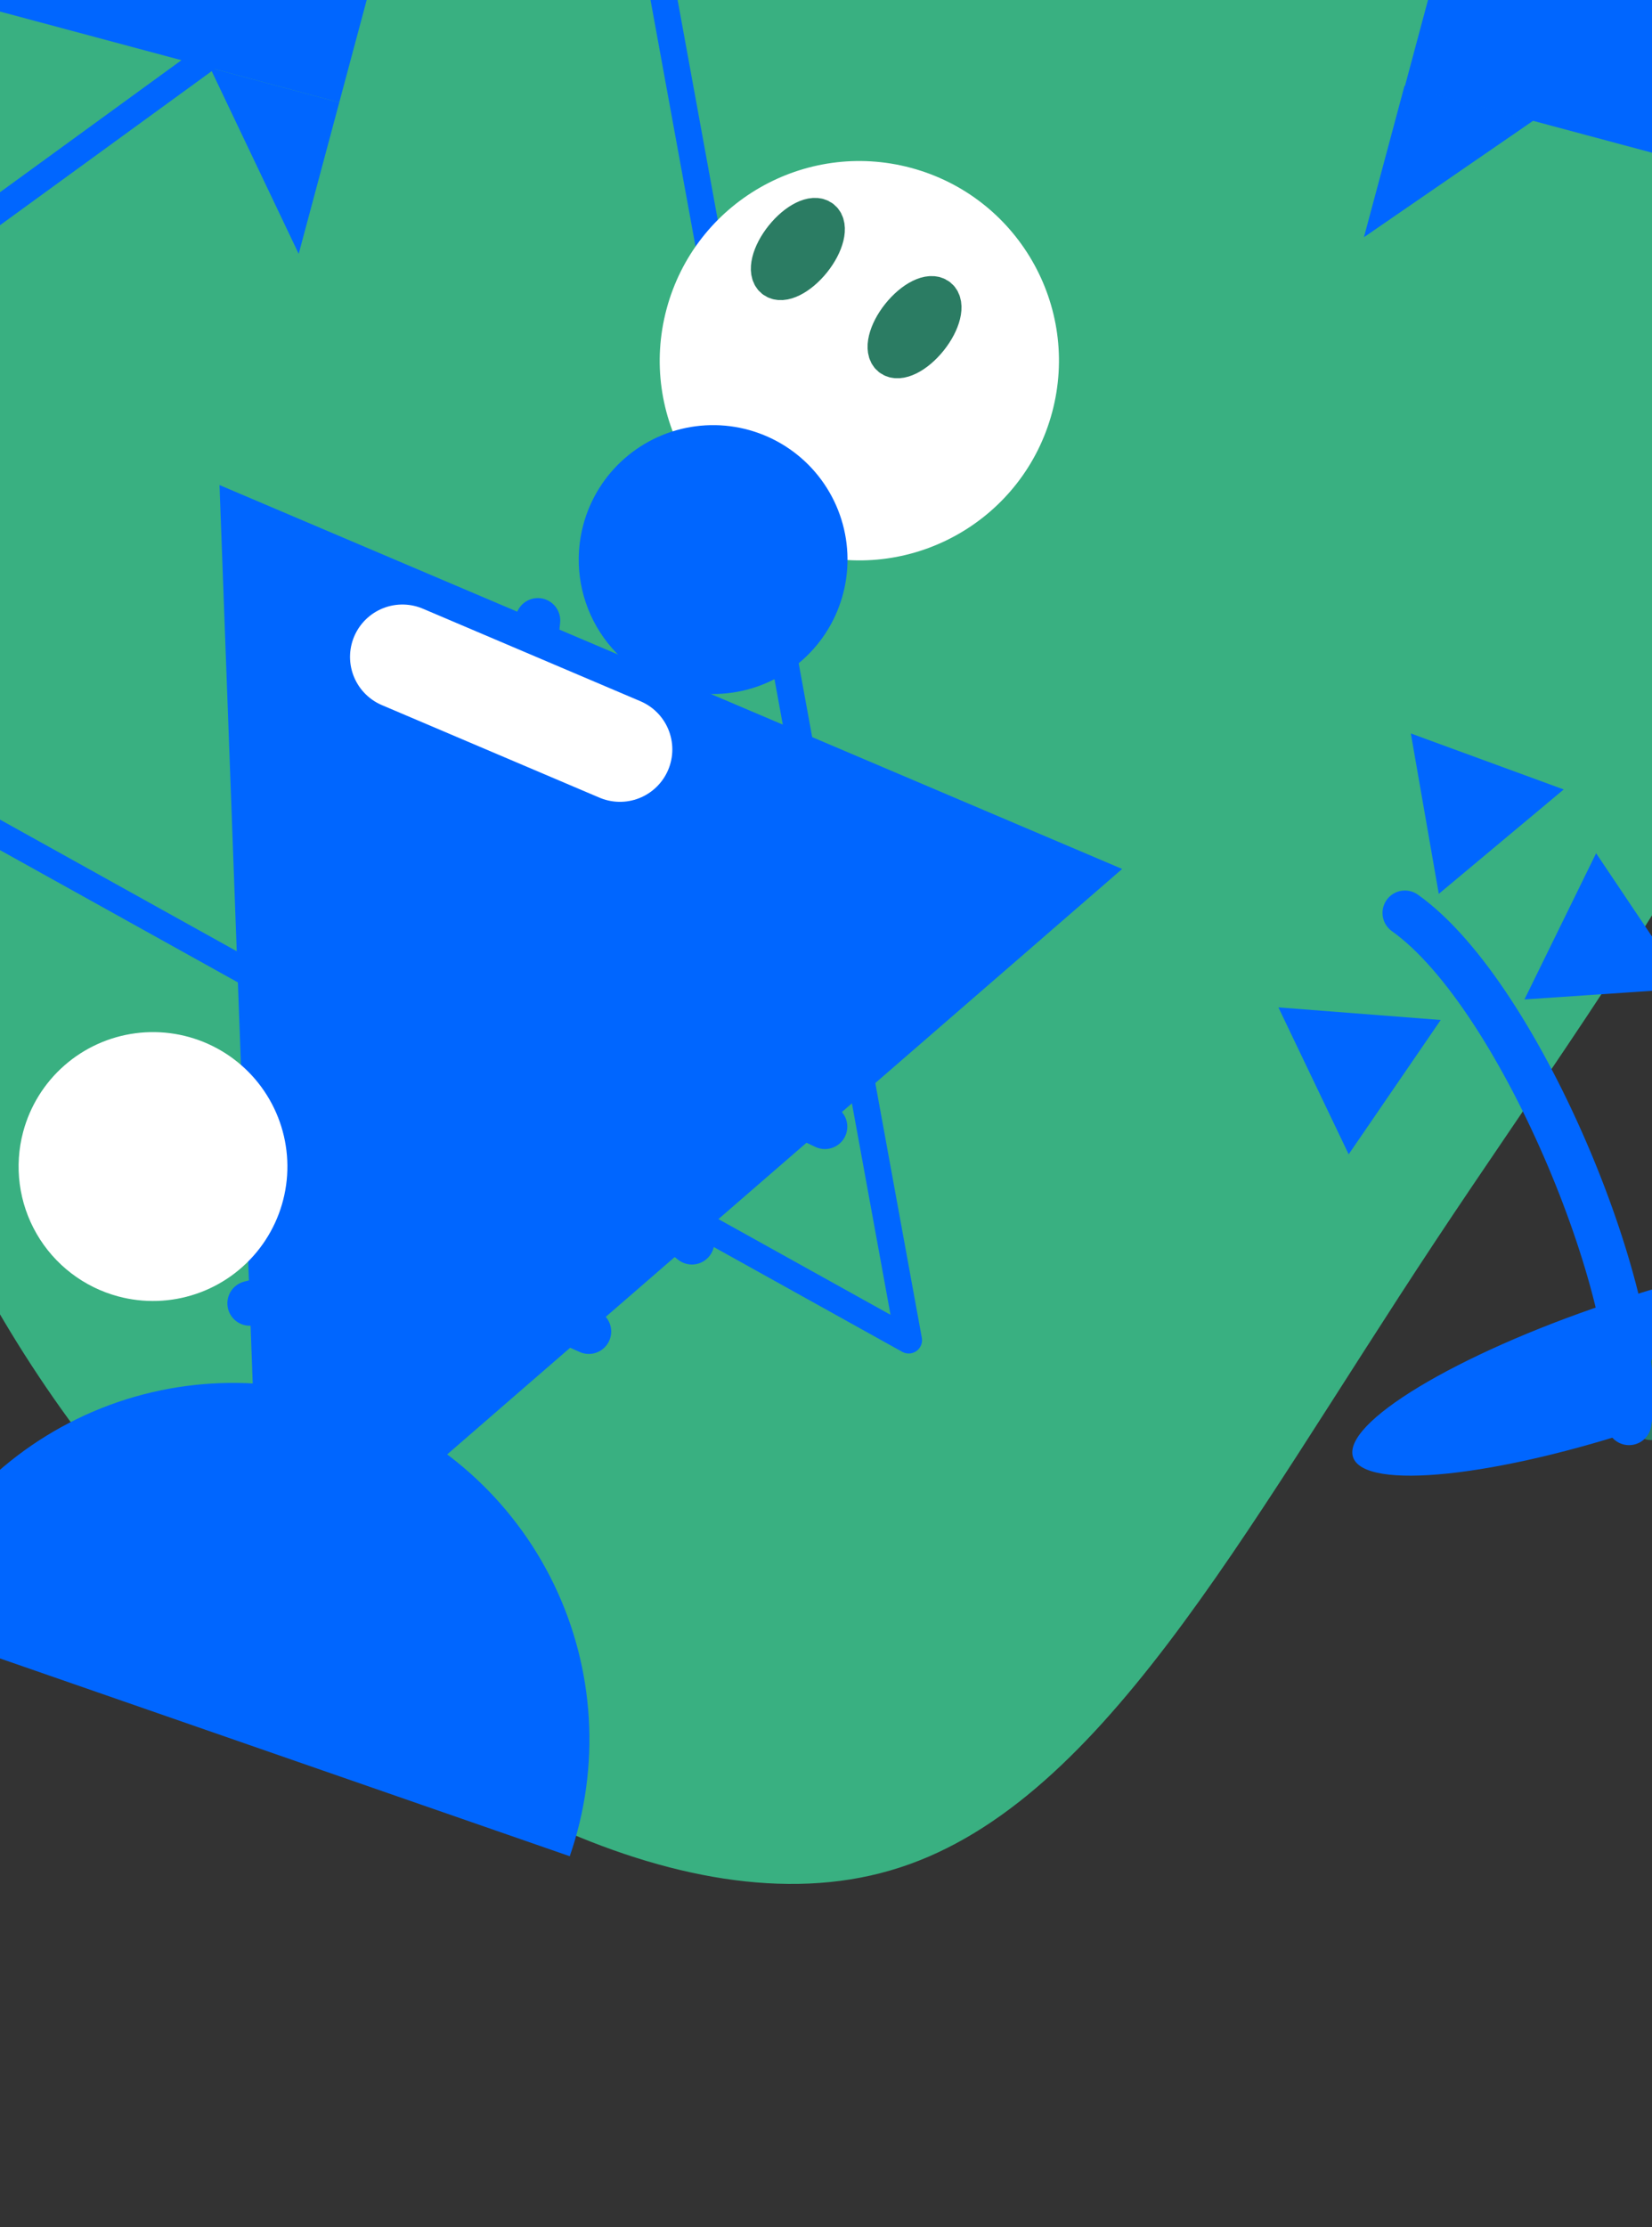 <svg width="256" height="345" viewBox="0 0 256 345" fill="none" xmlns="http://www.w3.org/2000/svg">
<rect x="0" y="0" width="256" height="345" fill="#333333" stroke="none"/>
<path d="M283.006 57.269C291.129 97.718 252.653 146.637 222.407 192.308C192.161 237.978 170.235 280.414 137.93 289.762C105.699 299.144 63.038 275.507 31.848 244.547C0.748 213.616 -18.965 175.344 -28.056 123.634C-37.226 71.889 -35.707 6.767 -1.754 -23.965C32.255 -54.599 98.698 -50.824 159.366 -32.922C219.975 -15.133 274.86 16.903 283.006 57.269Z" fill="#39B081"/>
<path d="M96.051 -37.542L-75.577 87.317L140.815 207.606L96.051 -37.542Z" stroke="#0066FF" stroke-width="4.13" stroke-linecap="round" stroke-linejoin="round"/>
<path fill-rule="evenodd" clip-rule="evenodd" d="M54.226 217.274C40.389 212.477 25.214 213.371 12.036 219.759C-1.142 226.147 -11.245 237.506 -16.051 251.339L88.291 287.551C93.088 273.714 92.194 258.539 85.806 245.361C79.418 232.183 68.059 222.08 54.226 217.274Z" fill="#0066FF"/>
<path d="M125.162 85.752C141.66 90.172 158.619 80.381 163.04 63.883C167.461 47.384 157.67 30.425 141.171 26.005C124.672 21.584 107.714 31.375 103.293 47.873C98.872 64.372 108.663 81.331 125.162 85.752Z" fill="white"/>
<path d="M143.812 52.365C145.809 49.873 146.488 47.098 145.327 46.173C144.166 45.248 141.609 46.511 139.612 49.003C137.614 51.495 136.963 54.273 138.111 55.194C139.259 56.116 141.818 54.858 143.812 52.365Z" stroke="#2B7C63" stroke-width="6.21" stroke-linecap="round" stroke-linejoin="round"/>
<path d="M125.737 40.255C127.735 37.763 128.413 34.987 127.252 34.062C126.091 33.138 123.535 34.401 121.537 36.893C119.54 39.384 118.867 42.157 120.027 43.086C121.187 44.015 123.75 42.726 125.737 40.255Z" stroke="#2B7C63" stroke-width="6.21" stroke-linecap="round" stroke-linejoin="round"/>
<path d="M164.076 -1.687C174.394 1.077 184.998 -5.045 187.763 -15.363C190.527 -25.68 184.405 -36.284 174.087 -39.049C163.77 -41.813 153.166 -35.691 150.401 -25.373C147.637 -15.056 153.759 -4.452 164.076 -1.687Z" fill="#2B7C63"/>
<path d="M34.016 75.141L40.492 250.276L173.891 134.61L34.016 75.141Z" fill="#0066FF"/>
<path d="M65.449 -32.192L-23.065 -55.91L-35.945 -7.841L52.569 15.876L65.449 -32.192Z" fill="#0066FF"/>
<path fill-rule="evenodd" clip-rule="evenodd" d="M32.566 10.516L46.287 39.325L52.57 15.876L32.566 10.516Z" fill="#0066FF"/>
<path fill-rule="evenodd" clip-rule="evenodd" d="M237.646 18.663L211.361 36.747L217.643 13.303L237.646 18.663Z" fill="#0066FF"/>
<path d="M217.698 13.392L306.212 37.109L314.869 4.802L226.354 -18.915L217.698 13.392Z" fill="#0066FF"/>
<path d="M38.705 201.9C51.864 198.301 65.745 198.276 78.917 201.827C83.143 202.958 87.267 204.444 91.243 206.269" stroke="#0066FF" stroke-width="6.94" stroke-linecap="round" stroke-linejoin="round"/>
<path d="M37.75 178.79C49.577 175.356 62.054 174.801 74.139 177.172C86.225 179.542 97.568 184.769 107.221 192.416" stroke="#0066FF" stroke-width="6.94" stroke-linecap="round" stroke-linejoin="round"/>
<path d="M127.832 174.532C113.13 167.779 100.924 156.574 92.94 142.502C84.957 128.43 81.6 112.204 83.346 96.12" stroke="#0066FF" stroke-width="6.94" stroke-linecap="round" stroke-linejoin="round"/>
<path fill-rule="evenodd" clip-rule="evenodd" d="M3.593 175.32C4.659 171.341 6.881 167.768 9.978 165.052C13.075 162.336 16.907 160.6 20.991 160.062C25.075 159.524 29.226 160.21 32.921 162.032C36.615 163.853 39.686 166.73 41.745 170.297C43.805 173.864 44.761 177.962 44.491 182.072C44.222 186.182 42.739 190.121 40.232 193.388C37.724 196.656 34.304 199.107 30.404 200.431C26.503 201.755 22.298 201.893 18.319 200.827C15.677 200.119 13.2 198.899 11.03 197.234C8.86 195.569 7.039 193.493 5.672 191.124C4.304 188.756 3.417 186.141 3.06 183.429C2.703 180.717 2.884 177.962 3.593 175.32Z" fill="white"/>
<path d="M255.437 220.93C278.95 213.035 296.584 202.386 294.824 197.145C293.064 191.903 272.576 194.054 249.064 201.949C225.551 209.843 207.917 220.492 209.677 225.734C211.437 230.975 231.924 228.824 255.437 220.93Z" fill="#0066FF"/>
<path d="M255.84 220.051C261.219 197.616 305.391 135.948 332.379 124.315" stroke="#2B7C63" stroke-width="6.06" stroke-linecap="round" stroke-linejoin="round"/>
<path d="M252.44 220.4C255.411 203.016 236.013 154.422 217.708 141.421" stroke="#0066FF" stroke-width="6.94" stroke-linecap="round" stroke-linejoin="round"/>
<path fill-rule="evenodd" clip-rule="evenodd" d="M222.958 138.471L242.315 122.297L218.629 113.621L222.958 138.471Z" fill="#0066FF"/>
<path fill-rule="evenodd" clip-rule="evenodd" d="M236.235 154.825L261.401 153.12L247.339 132.176L236.235 154.825Z" fill="#0066FF"/>
<path fill-rule="evenodd" clip-rule="evenodd" d="M208.995 178.814L223.256 158.006L198.107 156.057L208.995 178.814Z" fill="#0066FF"/>
<path fill-rule="evenodd" clip-rule="evenodd" d="M90.396 81.272C91.466 77.295 93.691 73.725 96.79 71.013C99.888 68.301 103.722 66.568 107.805 66.034C111.888 65.499 116.038 66.188 119.731 68.012C123.423 69.835 126.491 72.713 128.548 76.281C130.606 79.848 131.559 83.945 131.288 88.054C131.017 92.164 129.534 96.1 127.026 99.367C124.518 102.633 121.098 105.083 117.198 106.406C113.299 107.729 109.094 107.866 105.116 106.801C102.473 106.092 99.995 104.87 97.824 103.203C95.653 101.536 93.832 99.458 92.465 97.087C91.098 94.716 90.211 92.099 89.856 89.386C89.501 86.672 89.685 83.915 90.396 81.272Z" fill="#0066FF"/>
<path d="M96.071 116.097L62.356 101.762" stroke="white" stroke-width="16.23" stroke-linecap="round" stroke-linejoin="round"/>
</svg>
